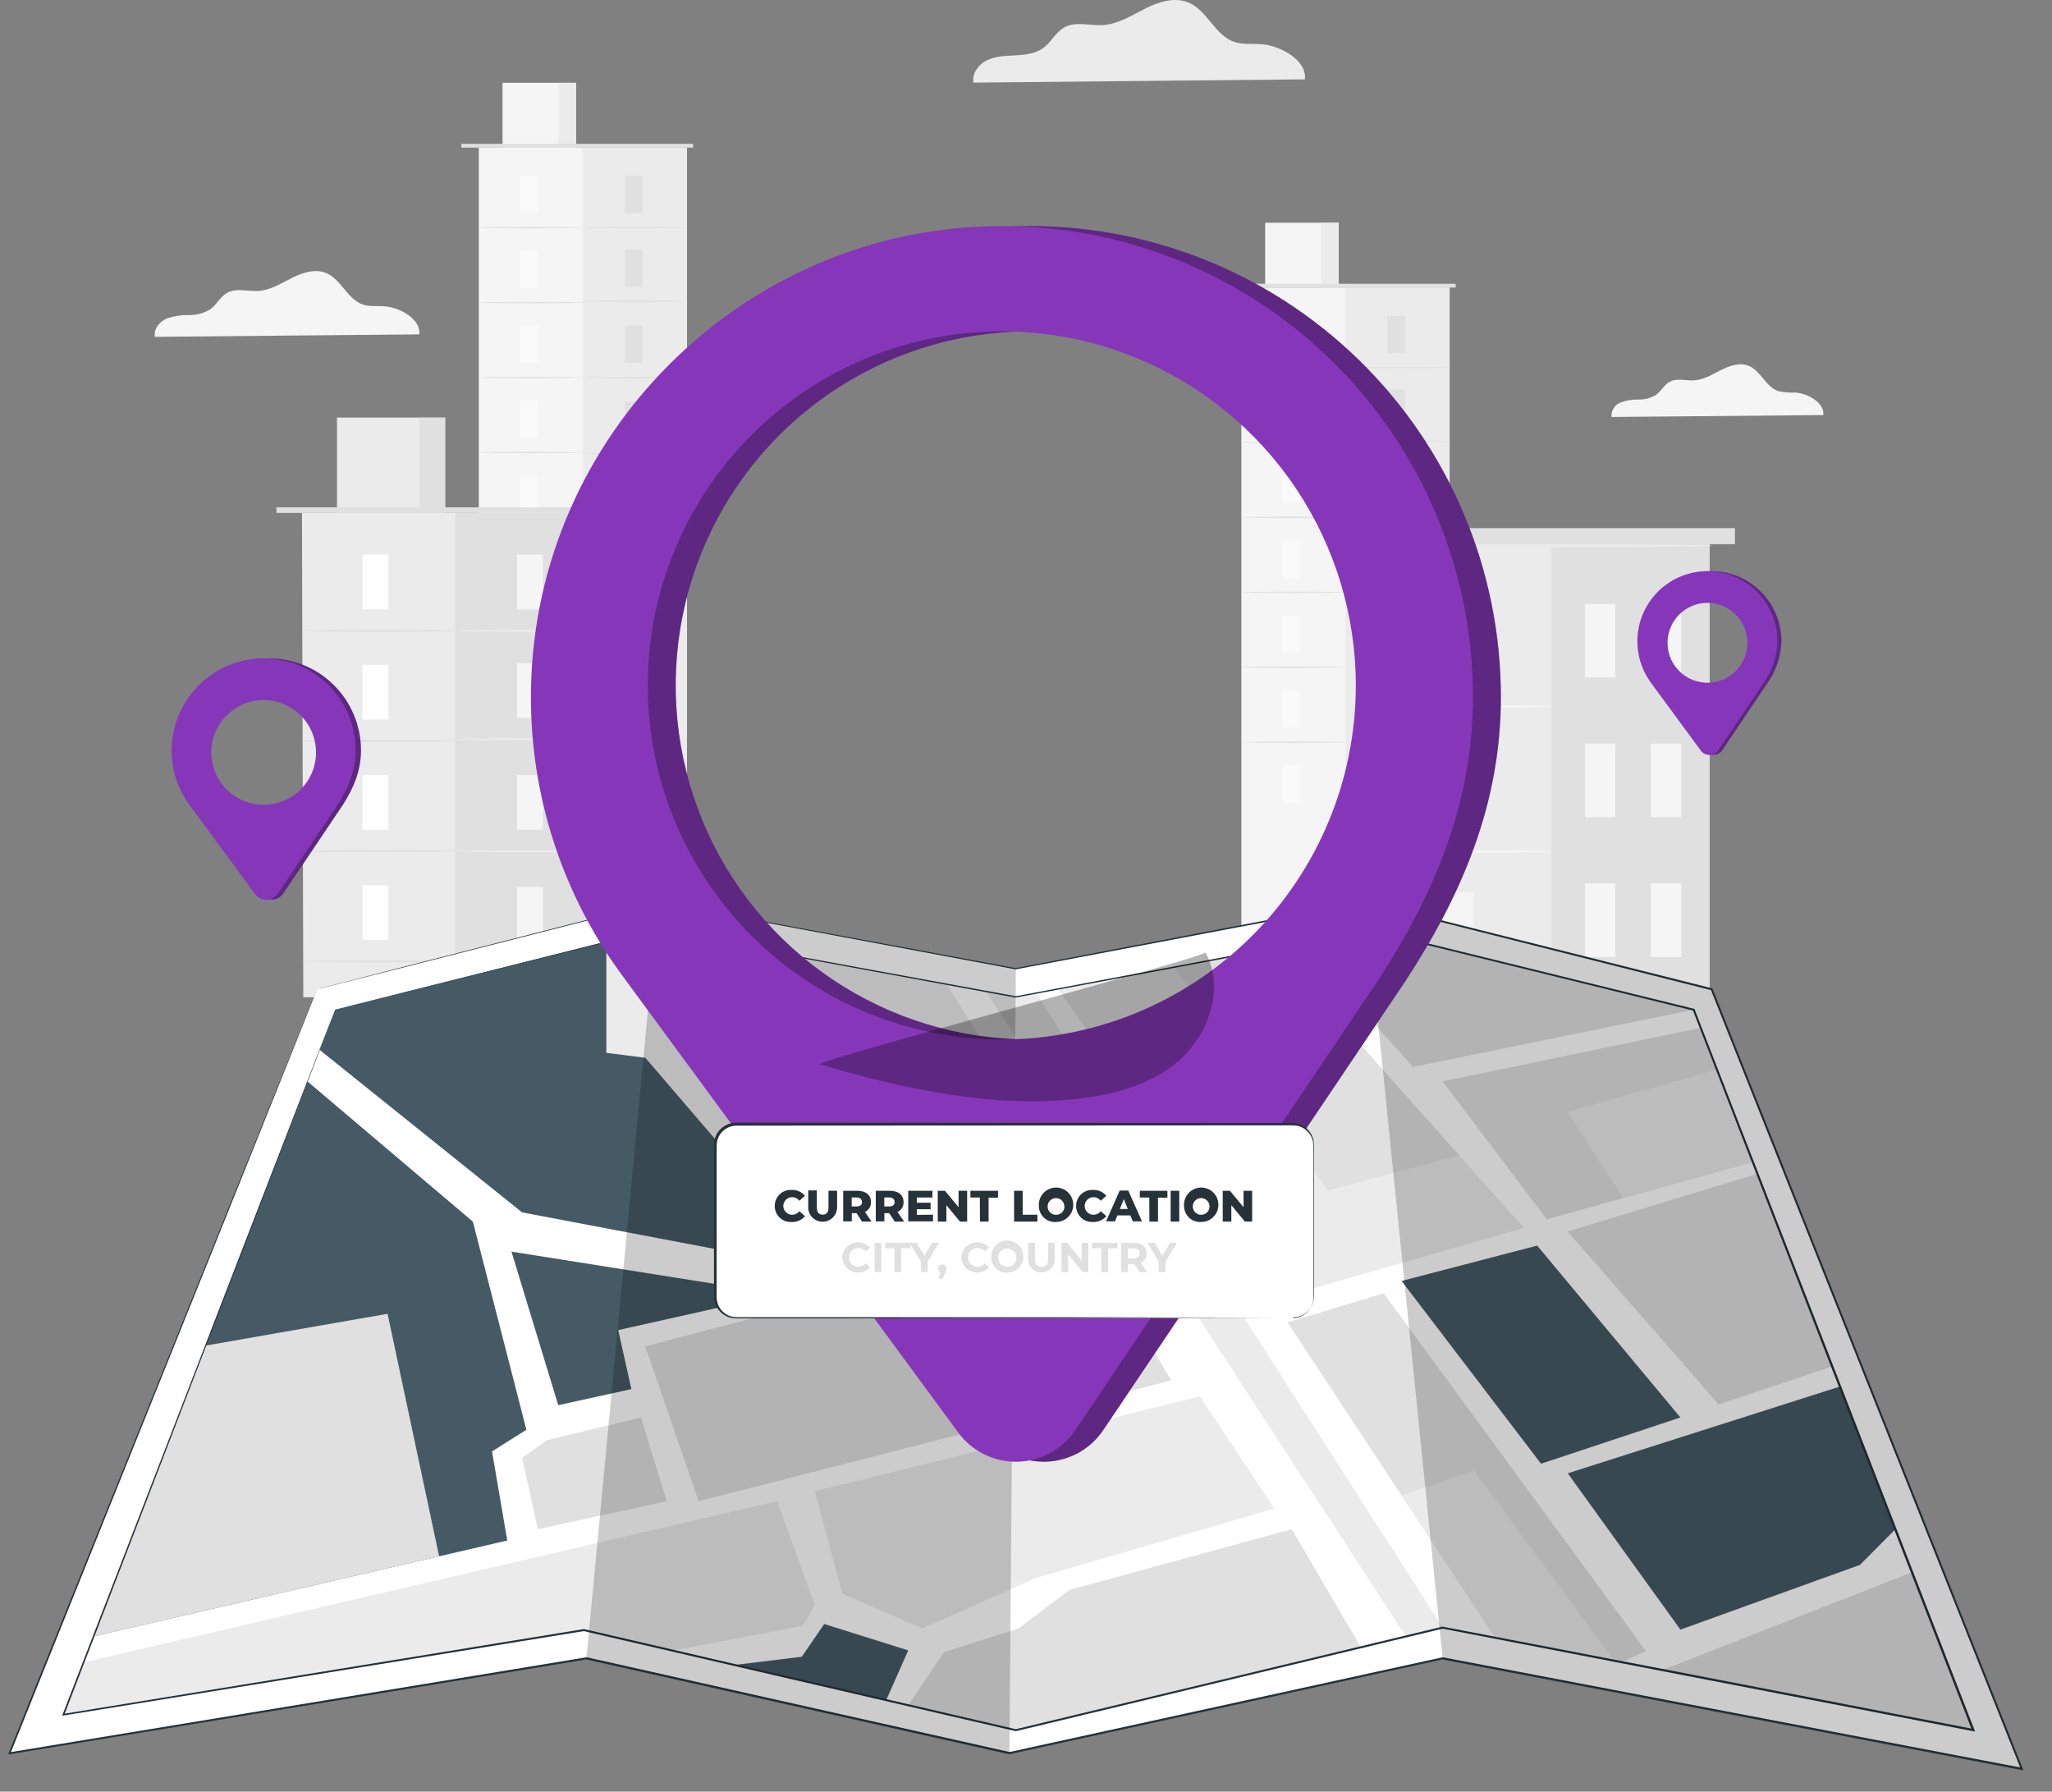 <svg width="63" height="55" viewBox="0 0 63 55" fill="none" xmlns="http://www.w3.org/2000/svg">
<rect x="0" y="0" width="63" height="55" fill="#808080" stroke="none"/>
<path d="M21.092 4.532H14.7V24.793H21.092V4.532Z" fill="#F5F5F5"/>
<path d="M21.09 4.532H17.894V24.737H21.09V4.532Z" fill="#EBEBEB"/>
<path d="M17.686 2.542H15.429V4.53H17.686V2.542Z" fill="#F5F5F5"/>
<path d="M17.686 2.542H17.148V4.53H17.686V2.542Z" fill="#EBEBEB"/>
<path d="M14.165 4.532V4.415H21.279V4.532" fill="#E0E0E0"/>
<path d="M16.502 5.399H15.961V6.541H16.502V5.399Z" fill="#FAFAFA"/>
<path d="M17.896 6.988C17.896 6.999 17.181 7.01 16.297 7.01C15.414 7.01 14.7 6.999 14.7 6.988C14.7 6.976 15.415 6.966 16.297 6.966C17.179 6.966 17.896 6.976 17.896 6.988Z" fill="#E0E0E0"/>
<path d="M19.726 5.399H19.185V6.541H19.726V5.399Z" fill="#E0E0E0"/>
<path d="M21.12 6.988C21.12 6.999 20.404 7.01 19.522 7.01C18.64 7.01 17.923 6.999 17.923 6.988C17.923 6.976 18.639 6.966 19.522 6.966C20.405 6.966 21.12 6.976 21.12 6.988Z" fill="#E0E0E0"/>
<path d="M19.726 7.665H19.185V8.806H19.726V7.665Z" fill="#E0E0E0"/>
<path d="M21.12 9.253C21.12 9.265 20.404 9.275 19.522 9.275C18.64 9.275 17.923 9.265 17.923 9.253C17.923 9.241 18.639 9.232 19.522 9.232C20.405 9.232 21.12 9.241 21.12 9.253Z" fill="#E0E0E0"/>
<path d="M19.726 9.997H19.185V11.139H19.726V9.997Z" fill="#E0E0E0"/>
<path d="M21.12 11.587C21.12 11.599 20.404 11.608 19.522 11.608C18.64 11.608 17.923 11.599 17.923 11.587C17.923 11.575 18.639 11.566 19.522 11.566C20.405 11.566 21.12 11.575 21.12 11.587Z" fill="#E0E0E0"/>
<path d="M19.726 12.332H19.185V13.473H19.726V12.332Z" fill="#E0E0E0"/>
<path d="M21.12 13.921C21.12 13.933 20.404 13.942 19.522 13.942C18.64 13.942 17.923 13.933 17.923 13.921C17.923 13.909 18.639 13.899 19.522 13.899C20.405 13.899 21.12 13.909 21.12 13.921Z" fill="#E0E0E0"/>
<path d="M19.726 14.599H19.185V15.741H19.726V14.599Z" fill="#E0E0E0"/>
<path d="M21.12 16.189C21.12 16.201 20.404 16.212 19.522 16.212C18.64 16.212 17.923 16.201 17.923 16.189C17.923 16.177 18.639 16.168 19.522 16.168C20.405 16.168 21.12 16.176 21.12 16.189Z" fill="#E0E0E0"/>
<path d="M19.726 16.875H19.185V18.017H19.726V16.875Z" fill="#E0E0E0"/>
<path d="M19.726 19.182H19.185V20.323H19.726V19.182Z" fill="#E0E0E0"/>
<path d="M21.12 18.463C21.12 18.475 20.404 18.486 19.522 18.486C18.64 18.486 17.923 18.475 17.923 18.463C17.923 18.452 18.639 18.442 19.522 18.442C20.405 18.442 21.12 18.452 21.12 18.463Z" fill="#E0E0E0"/>
<path d="M16.502 7.699H15.961V8.84H16.502V7.699Z" fill="#FAFAFA"/>
<path d="M17.895 9.288C17.895 9.299 17.18 9.31 16.296 9.31C15.413 9.31 14.696 9.299 14.696 9.288C14.696 9.276 15.412 9.266 16.294 9.266C17.176 9.266 17.895 9.276 17.895 9.288Z" fill="#E0E0E0"/>
<path d="M16.502 9.999H15.961V11.14H16.502V9.999Z" fill="#FAFAFA"/>
<path d="M17.895 11.588C17.895 11.6 17.18 11.609 16.296 11.609C15.413 11.609 14.696 11.6 14.696 11.588C14.696 11.576 15.412 11.566 16.294 11.566C17.176 11.566 17.895 11.576 17.895 11.588Z" fill="#E0E0E0"/>
<path d="M16.502 12.299H15.961V13.44H16.502V12.299Z" fill="#FAFAFA"/>
<path d="M17.895 13.888C17.895 13.9 17.18 13.909 16.296 13.909C15.413 13.909 14.696 13.9 14.696 13.888C14.696 13.876 15.412 13.866 16.294 13.866C17.176 13.866 17.895 13.876 17.895 13.888Z" fill="#E0E0E0"/>
<path d="M16.502 14.599H15.961V15.741H16.502V14.599Z" fill="#FAFAFA"/>
<path d="M17.895 16.189C17.895 16.201 17.18 16.212 16.296 16.212C15.413 16.212 14.696 16.2 14.696 16.189C14.696 16.178 15.412 16.168 16.294 16.168C17.176 16.168 17.895 16.176 17.895 16.189Z" fill="#E0E0E0"/>
<path d="M16.502 16.899H15.961V18.041H16.502V16.899Z" fill="#FAFAFA"/>
<path d="M17.896 18.488C17.896 18.499 17.181 18.51 16.297 18.51C15.414 18.51 14.7 18.499 14.7 18.488C14.7 18.476 15.415 18.466 16.297 18.466C17.179 18.466 17.896 18.476 17.896 18.488Z" fill="#E0E0E0"/>
<path d="M16.502 19.199H15.961V20.34H16.502V19.199Z" fill="#FAFAFA"/>
<path d="M44.504 8.827H38.112V29.088H44.504V8.827Z" fill="#F5F5F5"/>
<path d="M44.505 8.827H41.309V29.032H44.505V8.827Z" fill="#EBEBEB"/>
<path d="M41.101 6.838H38.843V8.827H41.101V6.838Z" fill="#F5F5F5"/>
<path d="M41.098 6.838H40.56V8.827H41.098V6.838Z" fill="#EBEBEB"/>
<path d="M37.58 8.827V8.711H44.692V8.827" fill="#E0E0E0"/>
<path d="M39.915 9.695H39.374V10.836H39.915V9.695Z" fill="#FAFAFA"/>
<path d="M41.309 11.284C41.309 11.296 40.594 11.305 39.711 11.305C38.827 11.305 38.112 11.296 38.112 11.284C38.112 11.272 38.829 11.262 39.711 11.262C40.593 11.262 41.309 11.272 41.309 11.284Z" fill="#E0E0E0"/>
<path d="M43.139 9.695H42.598V10.836H43.139V9.695Z" fill="#E0E0E0"/>
<path d="M44.532 11.284C44.532 11.296 43.817 11.305 42.933 11.305C42.05 11.305 41.336 11.296 41.336 11.284C41.336 11.272 42.051 11.262 42.933 11.262C43.816 11.262 44.532 11.272 44.532 11.284Z" fill="#E0E0E0"/>
<path d="M43.139 11.96H42.598V13.101H43.139V11.96Z" fill="#E0E0E0"/>
<path d="M44.532 13.544C44.532 13.556 43.817 13.565 42.933 13.565C42.05 13.565 41.336 13.556 41.336 13.544C41.336 13.532 42.051 13.522 42.933 13.522C43.816 13.522 44.532 13.544 44.532 13.544Z" fill="#E0E0E0"/>
<path d="M43.139 14.294H42.598V15.435H43.139V14.294Z" fill="#E0E0E0"/>
<path d="M44.532 15.884C44.532 15.896 43.817 15.905 42.933 15.905C42.05 15.905 41.336 15.896 41.336 15.884C41.336 15.872 42.051 15.861 42.933 15.861C43.816 15.861 44.532 15.872 44.532 15.884Z" fill="#E0E0E0"/>
<path d="M43.139 16.628H42.598V17.769H43.139V16.628Z" fill="#E0E0E0"/>
<path d="M44.532 18.216C44.532 18.23 43.817 18.239 42.933 18.239C42.05 18.239 41.336 18.23 41.336 18.216C41.336 18.203 42.051 18.195 42.933 18.195C43.816 18.195 44.532 18.204 44.532 18.216Z" fill="#E0E0E0"/>
<path d="M43.139 18.895H42.598V20.036H43.139V18.895Z" fill="#E0E0E0"/>
<path d="M44.532 20.484C44.532 20.496 43.817 20.506 42.933 20.506C42.05 20.506 41.336 20.496 41.336 20.484C41.336 20.473 42.051 20.462 42.933 20.462C43.816 20.462 44.532 20.473 44.532 20.484Z" fill="#E0E0E0"/>
<path d="M43.139 21.171H42.598V22.312H43.139V21.171Z" fill="#E0E0E0"/>
<path d="M43.139 23.477H42.598V24.618H43.139V23.477Z" fill="#E0E0E0"/>
<path d="M44.532 22.76C44.532 22.772 43.817 22.782 42.933 22.782C42.05 22.782 41.336 22.772 41.336 22.76C41.336 22.748 42.051 22.739 42.933 22.739C43.816 22.739 44.532 22.748 44.532 22.76Z" fill="#E0E0E0"/>
<path d="M39.915 11.994H39.374V13.136H39.915V11.994Z" fill="#FAFAFA"/>
<path d="M41.309 13.584C41.309 13.596 40.594 13.605 39.711 13.605C38.827 13.605 38.112 13.596 38.112 13.584C38.112 13.572 38.829 13.562 39.711 13.562C40.593 13.562 41.309 13.572 41.309 13.584Z" fill="#E0E0E0"/>
<path d="M39.915 14.295H39.374V15.437H39.915V14.295Z" fill="#FAFAFA"/>
<path d="M41.309 15.884C41.309 15.896 40.594 15.906 39.711 15.906C38.827 15.906 38.112 15.896 38.112 15.884C38.112 15.872 38.829 15.862 39.711 15.862C40.593 15.862 41.309 15.872 41.309 15.884Z" fill="#E0E0E0"/>
<path d="M39.915 16.595H39.374V17.736H39.915V16.595Z" fill="#FAFAFA"/>
<path d="M41.309 18.183C41.309 18.197 40.594 18.206 39.711 18.206C38.827 18.206 38.112 18.197 38.112 18.183C38.112 18.17 38.829 18.162 39.711 18.162C40.593 18.162 41.309 18.173 41.309 18.183Z" fill="#E0E0E0"/>
<path d="M39.915 18.895H39.374V20.036H39.915V18.895Z" fill="#FAFAFA"/>
<path d="M41.309 20.484C41.309 20.496 40.594 20.506 39.711 20.506C38.827 20.506 38.112 20.496 38.112 20.484C38.112 20.473 38.829 20.462 39.711 20.462C40.593 20.462 41.309 20.473 41.309 20.484Z" fill="#E0E0E0"/>
<path d="M39.915 21.196H39.374V22.337H39.915V21.196Z" fill="#FAFAFA"/>
<path d="M41.309 22.784C41.309 22.796 40.594 22.805 39.711 22.805C38.827 22.805 38.112 22.796 38.112 22.784C38.112 22.772 38.829 22.763 39.711 22.763C40.593 22.763 41.309 22.772 41.309 22.784Z" fill="#E0E0E0"/>
<path d="M39.915 23.495H39.374V24.637H39.915V23.495Z" fill="#FAFAFA"/>
<path d="M52.487 16.689H42.135V30.342H52.487V16.689Z" fill="#EBEBEB"/>
<path d="M52.486 16.689H47.633V30.342H52.486V16.689Z" fill="#E0E0E0"/>
<path d="M45.236 18.538H44.305V20.799H45.236V18.538Z" fill="#F5F5F5"/>
<path d="M45.236 27.387H44.305V29.649H45.236V27.387Z" fill="#F5F5F5"/>
<path d="M47.633 21.686C47.633 21.711 46.403 21.731 44.885 21.731C43.366 21.731 42.135 21.711 42.135 21.686C42.135 21.661 43.365 21.64 44.885 21.64C46.404 21.64 47.633 21.66 47.633 21.686Z" fill="#F5F5F5"/>
<path d="M45.236 22.996H44.305V25.257H45.236V22.996Z" fill="#F5F5F5"/>
<path d="M47.633 26.144C47.633 26.169 46.403 26.191 44.885 26.191C43.366 26.191 42.135 26.169 42.135 26.144C42.135 26.119 43.365 26.098 44.885 26.098C46.404 26.098 47.633 26.119 47.633 26.144Z" fill="#F5F5F5"/>
<path d="M49.595 18.538H48.664V20.799H49.595V18.538Z" fill="#F5F5F5"/>
<path d="M51.615 18.538H50.684V20.799H51.615V18.538Z" fill="#F5F5F5"/>
<path d="M49.595 22.828H48.664V25.089H49.595V22.828Z" fill="#F5F5F5"/>
<path d="M51.615 22.828H50.684V25.089H51.615V22.828Z" fill="#F5F5F5"/>
<path d="M49.595 27.119H48.664V29.38H49.595V27.119Z" fill="#F5F5F5"/>
<path d="M51.615 27.119H50.684V29.38H51.615V27.119Z" fill="#F5F5F5"/>
<path d="M53.265 16.213H41.356V16.705H53.265V16.213Z" fill="#E0E0E0"/>
<path d="M52.557 16.752C52.557 16.777 50.245 16.797 47.391 16.797C44.537 16.797 42.223 16.777 42.223 16.752C42.223 16.727 44.537 16.706 47.391 16.706C50.245 16.706 52.557 16.726 52.557 16.752Z" fill="#EBEBEB"/>
<path d="M18.719 30.614H9.312L9.271 15.746H18.678L18.719 30.614Z" fill="#EBEBEB"/>
<path d="M18.68 15.746H13.976V30.614H18.68V15.746Z" fill="#E0E0E0"/>
<path d="M13.668 12.819H10.346V15.746H13.668V12.819Z" fill="#EBEBEB"/>
<path d="M13.668 12.819H12.876V15.746H13.668V12.819Z" fill="#E0E0E0"/>
<path d="M18.955 15.575H8.488V15.746H18.955V15.575Z" fill="#E0E0E0"/>
<path d="M11.925 17.023H11.128V18.703H11.925V17.023Z" fill="white"/>
<path d="M13.975 19.363C13.975 19.38 12.917 19.395 11.623 19.395C10.328 19.395 9.274 19.379 9.274 19.363C9.274 19.347 10.332 19.331 11.625 19.331C12.918 19.331 13.975 19.343 13.975 19.363Z" fill="#E0E0E0"/>
<path d="M16.669 17.023H15.873V18.703H16.669V17.023Z" fill="#F5F5F5"/>
<path d="M18.721 19.363C18.721 19.38 17.663 19.395 16.368 19.395C15.073 19.395 14.017 19.38 14.017 19.363C14.017 19.346 15.075 19.331 16.368 19.331C17.661 19.331 18.721 19.343 18.721 19.363Z" fill="#EBEBEB"/>
<path d="M16.669 20.358H15.873V22.037H16.669V20.358Z" fill="#F5F5F5"/>
<path d="M18.721 22.695C18.721 22.713 17.663 22.727 16.368 22.727C15.073 22.727 14.017 22.713 14.017 22.695C14.017 22.678 15.075 22.662 16.368 22.662C17.661 22.662 18.721 22.677 18.721 22.695Z" fill="#EBEBEB"/>
<path d="M16.669 23.792H15.873V25.471H16.669V23.792Z" fill="#F5F5F5"/>
<path d="M18.721 26.13C18.721 26.147 17.663 26.162 16.368 26.162C15.073 26.162 14.017 26.147 14.017 26.13C14.017 26.113 15.075 26.097 16.368 26.097C17.661 26.097 18.721 26.107 18.721 26.13Z" fill="#EBEBEB"/>
<path d="M16.669 27.225H15.873V28.904H16.669V27.225Z" fill="#F5F5F5"/>
<path d="M18.721 29.564C18.721 29.581 17.663 29.596 16.368 29.596C15.073 29.596 14.017 29.581 14.017 29.564C14.017 29.547 15.075 29.531 16.368 29.531C17.661 29.531 18.721 29.546 18.721 29.564Z" fill="#EBEBEB"/>
<path d="M11.925 20.408H11.128V22.087H11.925V20.408Z" fill="white"/>
<path d="M13.975 22.746C13.975 22.764 12.917 22.777 11.623 22.777C10.328 22.777 9.274 22.764 9.274 22.746C9.274 22.727 10.332 22.714 11.625 22.714C12.918 22.714 13.975 22.728 13.975 22.746Z" fill="#E0E0E0"/>
<path d="M11.925 23.792H11.128V25.471H11.925V23.792Z" fill="white"/>
<path d="M13.975 26.13C13.975 26.148 12.917 26.163 11.623 26.163C10.328 26.163 9.274 26.148 9.274 26.13C9.274 26.111 10.332 26.098 11.625 26.098C12.918 26.098 13.975 26.107 13.975 26.13Z" fill="#E0E0E0"/>
<path d="M11.925 27.177H11.128V28.857H11.925V27.177Z" fill="white"/>
<path d="M13.975 29.515C13.975 29.532 12.917 29.547 11.623 29.547C10.328 29.547 9.274 29.532 9.274 29.515C9.274 29.498 10.332 29.483 11.625 29.483C12.918 29.483 13.975 29.497 13.975 29.515Z" fill="#E0E0E0"/>
<path d="M55.978 12.742C56.028 12.379 55.517 12.08 55.134 12.051C54.951 12.059 54.767 12.043 54.588 12.005C54.214 11.873 54.059 11.389 53.698 11.235C53.424 11.119 53.109 11.222 52.844 11.356C52.578 11.489 52.315 11.657 52.02 11.676C51.755 11.693 51.481 11.596 51.257 11.723C51.089 11.817 51 12.01 50.845 12.12C50.684 12.219 50.498 12.269 50.309 12.265C50.12 12.26 49.932 12.291 49.754 12.355C49.666 12.389 49.592 12.451 49.541 12.531C49.491 12.611 49.469 12.706 49.477 12.8L55.978 12.742Z" fill="#F5F5F5"/>
<path d="M40.061 2.436C40.139 1.871 39.34 1.406 38.739 1.357C38.453 1.334 38.156 1.378 37.886 1.284C37.298 1.079 37.063 0.32 36.49 0.078C36.062 -0.102 35.565 0.058 35.154 0.267C34.742 0.476 34.328 0.739 33.864 0.77C33.468 0.795 33.022 0.645 32.674 0.842C32.41 0.989 32.277 1.293 32.031 1.472C31.785 1.65 31.484 1.683 31.19 1.699C30.897 1.715 30.591 1.719 30.323 1.841C30.054 1.962 29.833 2.248 29.889 2.536L40.061 2.436Z" fill="#EBEBEB"/>
<path d="M12.872 10.265C12.934 9.814 12.298 9.442 11.814 9.404C11.586 9.385 11.35 9.421 11.133 9.346C10.665 9.182 10.471 8.577 10.022 8.384C9.679 8.24 9.287 8.368 8.956 8.535C8.625 8.702 8.295 8.912 7.927 8.932C7.606 8.951 7.257 8.832 6.975 8.99C6.765 9.106 6.655 9.348 6.462 9.491C6.261 9.616 6.028 9.679 5.791 9.672C5.556 9.667 5.321 9.706 5.1 9.786C4.887 9.884 4.71 10.11 4.755 10.34L12.872 10.265Z" fill="#F5F5F5"/>
<path d="M8.195 20.21C7.681 20.223 7.18 20.375 6.747 20.651C6.313 20.927 5.963 21.316 5.734 21.776C5.505 22.236 5.406 22.75 5.447 23.262C5.489 23.774 5.669 24.266 5.969 24.683L5.995 24.721L7.996 27.442C8.037 27.497 8.091 27.542 8.152 27.572C8.214 27.602 8.282 27.618 8.351 27.616C8.42 27.615 8.487 27.597 8.548 27.564C8.608 27.531 8.66 27.484 8.698 27.427L10.506 24.738C10.847 24.217 11.083 23.671 11.083 23.029C11.082 22.653 11.006 22.281 10.86 21.935C10.714 21.589 10.5 21.275 10.231 21.013C9.962 20.75 9.643 20.544 9.294 20.406C8.944 20.269 8.57 20.202 8.195 20.21ZM8.262 25.089C7.842 25.089 7.431 24.964 7.082 24.731C6.733 24.498 6.461 24.166 6.3 23.778C6.139 23.39 6.097 22.963 6.179 22.551C6.261 22.139 6.463 21.76 6.76 21.463C7.057 21.166 7.436 20.964 7.848 20.882C8.26 20.8 8.687 20.842 9.075 21.003C9.463 21.164 9.795 21.436 10.028 21.785C10.261 22.134 10.386 22.545 10.386 22.965C10.386 23.528 10.162 24.069 9.764 24.467C9.366 24.865 8.825 25.089 8.262 25.089Z" fill="#8637B9"/>
<g opacity="0.3">
<path d="M8.193 20.211C7.679 20.223 7.179 20.375 6.745 20.651C6.311 20.927 5.961 21.316 5.732 21.776C5.503 22.236 5.404 22.75 5.446 23.262C5.487 23.775 5.668 24.266 5.968 24.683L5.994 24.721L7.995 27.442C8.036 27.497 8.089 27.542 8.151 27.572C8.213 27.603 8.281 27.618 8.35 27.616C8.418 27.615 8.486 27.597 8.546 27.564C8.607 27.531 8.658 27.484 8.697 27.427L10.505 24.739C10.846 24.218 11.081 23.672 11.081 23.029C11.081 22.653 11.005 22.281 10.858 21.935C10.712 21.589 10.498 21.275 10.229 21.013C9.96 20.75 9.642 20.544 9.292 20.407C8.942 20.269 8.569 20.202 8.193 20.211ZM8.261 25.089C7.841 25.089 7.43 24.965 7.081 24.731C6.731 24.498 6.459 24.166 6.298 23.778C6.138 23.39 6.096 22.963 6.178 22.551C6.26 22.139 6.462 21.761 6.759 21.463C7.056 21.166 7.434 20.964 7.846 20.882C8.258 20.8 8.685 20.842 9.073 21.003C9.461 21.164 9.793 21.436 10.027 21.785C10.26 22.135 10.384 22.545 10.384 22.965C10.384 23.529 10.161 24.069 9.762 24.467C9.364 24.865 8.824 25.089 8.261 25.089Z" fill="black"/>
</g>
<path d="M8.027 20.21C7.302 20.23 6.612 20.526 6.1 21.039C5.587 21.551 5.29 22.24 5.27 22.965C5.252 23.581 5.438 24.185 5.799 24.684L5.826 24.723L7.826 27.443C7.867 27.499 7.92 27.545 7.982 27.576C8.045 27.608 8.114 27.623 8.183 27.622C8.253 27.621 8.321 27.602 8.382 27.569C8.443 27.535 8.495 27.488 8.533 27.43L10.341 24.741C10.684 24.22 10.918 23.674 10.918 23.031C10.917 22.655 10.842 22.283 10.695 21.936C10.549 21.589 10.335 21.276 10.066 21.013C9.796 20.75 9.477 20.544 9.127 20.406C8.777 20.268 8.403 20.202 8.027 20.21ZM8.093 24.707C7.775 24.706 7.464 24.612 7.2 24.435C6.936 24.258 6.73 24.007 6.608 23.713C6.487 23.419 6.455 23.096 6.517 22.784C6.58 22.472 6.733 22.186 6.958 21.961C7.183 21.736 7.469 21.583 7.781 21.521C8.093 21.459 8.416 21.491 8.71 21.613C9.004 21.735 9.255 21.941 9.432 22.205C9.608 22.47 9.702 22.781 9.702 23.099C9.702 23.31 9.661 23.519 9.58 23.714C9.499 23.909 9.38 24.086 9.231 24.235C9.081 24.385 8.904 24.503 8.709 24.584C8.513 24.664 8.304 24.706 8.093 24.705V24.707Z" fill="#8637B9"/>
<path d="M52.499 17.533C52.107 17.541 51.725 17.657 51.394 17.867C51.062 18.077 50.795 18.373 50.62 18.724C50.445 19.075 50.369 19.467 50.401 19.858C50.432 20.249 50.57 20.623 50.798 20.942L50.82 20.971L52.344 23.043C52.376 23.084 52.416 23.118 52.462 23.14C52.509 23.163 52.56 23.174 52.612 23.173C52.663 23.172 52.714 23.159 52.759 23.134C52.805 23.11 52.844 23.075 52.873 23.033L54.251 20.984C54.526 20.604 54.679 20.15 54.692 19.682C54.691 19.396 54.634 19.113 54.523 18.85C54.412 18.587 54.249 18.348 54.045 18.148C53.841 17.948 53.599 17.791 53.334 17.685C53.069 17.579 52.785 17.528 52.499 17.533ZM52.551 21.251C52.231 21.251 51.918 21.157 51.652 20.979C51.386 20.801 51.178 20.549 51.056 20.253C50.933 19.958 50.901 19.633 50.963 19.319C51.025 19.005 51.178 18.717 51.404 18.49C51.63 18.263 51.918 18.109 52.232 18.046C52.545 17.983 52.871 18.014 53.166 18.136C53.462 18.258 53.715 18.464 53.894 18.73C54.072 18.995 54.168 19.308 54.169 19.627C54.17 19.84 54.129 20.052 54.048 20.248C53.967 20.445 53.847 20.625 53.697 20.775C53.547 20.926 53.368 21.046 53.171 21.128C52.975 21.209 52.764 21.251 52.551 21.251Z" fill="#8637B9"/>
<g opacity="0.3">
<path d="M52.5 17.533C52.108 17.542 51.725 17.657 51.394 17.867C51.063 18.077 50.795 18.373 50.62 18.724C50.445 19.075 50.37 19.467 50.401 19.858C50.432 20.249 50.57 20.624 50.799 20.942L50.82 20.971L52.345 23.044C52.376 23.085 52.416 23.118 52.463 23.14C52.509 23.163 52.56 23.174 52.612 23.173C52.664 23.172 52.714 23.159 52.76 23.134C52.805 23.11 52.844 23.075 52.874 23.033L54.252 20.985C54.526 20.604 54.679 20.15 54.692 19.682C54.691 19.396 54.634 19.113 54.523 18.85C54.412 18.587 54.25 18.348 54.046 18.148C53.842 17.948 53.6 17.791 53.335 17.685C53.069 17.58 52.785 17.528 52.5 17.533ZM52.551 21.252C52.231 21.252 51.919 21.157 51.653 20.979C51.386 20.802 51.179 20.549 51.056 20.254C50.934 19.958 50.901 19.633 50.963 19.319C51.025 19.005 51.179 18.717 51.405 18.49C51.631 18.264 51.919 18.109 52.232 18.046C52.546 17.983 52.871 18.014 53.167 18.136C53.463 18.258 53.716 18.464 53.895 18.73C54.073 18.995 54.169 19.308 54.17 19.628C54.17 19.841 54.129 20.052 54.048 20.249C53.967 20.446 53.848 20.625 53.698 20.776C53.547 20.927 53.369 21.046 53.172 21.128C52.975 21.21 52.764 21.252 52.551 21.252Z" fill="black"/>
</g>
<path d="M52.372 17.533C51.98 17.542 51.598 17.658 51.268 17.868C50.937 18.078 50.67 18.375 50.495 18.726C50.321 19.076 50.245 19.468 50.277 19.859C50.309 20.249 50.446 20.624 50.675 20.942L50.695 20.971L52.218 23.043C52.249 23.085 52.29 23.12 52.337 23.143C52.384 23.166 52.436 23.178 52.489 23.177C52.541 23.175 52.593 23.162 52.639 23.137C52.685 23.112 52.724 23.076 52.754 23.033L54.132 20.984C54.406 20.604 54.559 20.15 54.571 19.681C54.57 19.395 54.513 19.112 54.401 18.848C54.29 18.584 54.127 18.345 53.923 18.145C53.718 17.945 53.475 17.788 53.209 17.683C52.943 17.578 52.658 17.526 52.372 17.533ZM52.422 20.959C52.179 20.959 51.943 20.887 51.741 20.752C51.539 20.618 51.382 20.426 51.289 20.202C51.197 19.978 51.172 19.732 51.22 19.494C51.267 19.256 51.384 19.038 51.555 18.866C51.727 18.695 51.945 18.578 52.183 18.531C52.421 18.483 52.667 18.508 52.891 18.601C53.115 18.693 53.306 18.851 53.441 19.052C53.576 19.254 53.648 19.491 53.648 19.733C53.648 19.894 53.616 20.054 53.555 20.203C53.493 20.351 53.403 20.486 53.289 20.6C53.175 20.714 53.04 20.805 52.891 20.866C52.742 20.928 52.583 20.959 52.422 20.959Z" fill="#8637B9"/>
<path d="M9.739 30.364L0.294 53.818L18.003 50.906L30.991 53.818L44.292 50.906L62.08 54.3L52.557 30.364L41.931 27.687L31.188 29.734L20.207 27.687L9.739 30.364Z" fill="white"/>
<path d="M9.74 30.364L9.913 30.318L10.43 30.186L12.456 29.663L20.204 27.68H20.211L31.187 29.72H31.178L41.921 27.67H41.94L52.564 30.339H52.58V30.354L62.101 54.289L62.125 54.348L62.063 54.336L52.913 52.59L44.275 50.942H44.289L30.987 53.852H30.979L17.993 50.942H18.004L0.294 53.852L0.25 53.858L0.267 53.817C3.188 46.576 5.557 40.712 7.189 36.659L9.075 31.995L9.565 30.783C9.676 30.511 9.734 30.372 9.734 30.372C9.734 30.372 9.68 30.514 9.57 30.789L9.084 32.005L7.215 36.669L0.319 53.828L0.291 53.794L18.004 50.876H18.015L31.002 53.786H30.988L44.289 50.876H44.296L52.934 52.524L62.084 54.27L62.046 54.316L52.524 30.38L52.545 30.398L41.921 27.719H41.94L31.192 29.757H31.183L20.207 27.705L12.467 29.678L10.437 30.192L9.917 30.324L9.74 30.364Z" fill="#263238"/>
<path d="M10.29 30.994L1.947 52.638L17.924 50.04L31.187 53.11L44.291 49.962L60.583 53.11L52.005 30.994L42.088 28.554L31.187 30.601L20.049 28.554L10.29 30.994Z" fill="white"/>
<path d="M2.875 50.233L15.574 47.291L15.106 44.556L16.161 43.891L14.518 37.502L9.44 33.198L2.875 50.233Z" fill="#455A64"/>
<path d="M1.947 52.638L2.566 51.032L23.859 46.085L25.015 49.268L24.641 49.911L20.642 50.67L17.924 50.041L1.947 52.638Z" fill="#EBEBEB"/>
<path d="M25.017 45.777L25.862 48.925L28.315 49.991L31.803 48.441L39.123 46.31L36.839 42.869L25.017 45.777Z" fill="#EBEBEB"/>
<path d="M16.513 46.943L20.47 46.085L19.68 43.514L16.797 44.21L16.03 44.752L16.513 46.943Z" fill="#E0E0E0"/>
<path d="M15.703 38.423L17.139 43.137L19.385 42.643L18.98 40.832L23.919 39.726L15.703 38.423Z" fill="#455A64"/>
<path d="M9.815 32.23L16.029 37.218L24.279 38.783L33.078 36.595L29.062 30.209L20.051 28.554L10.291 30.994L9.815 32.23Z" fill="#EBEBEB"/>
<path d="M30.264 30.43L43.164 50.233L44.292 49.962L31.806 30.484L31.189 30.601L30.264 30.43Z" fill="#EBEBEB"/>
<path d="M19.812 41.331L21.447 46.085L35.959 42.377L33.273 37.805L19.812 41.331Z" fill="#E0E0E0"/>
<path d="M27.884 52.346L28.026 52.135L28.979 50.719L31.266 49.992L32.839 48.807L39.659 46.943L41.778 50.566L31.188 53.11" fill="#E0E0E0"/>
<path d="M39.966 28.952L43.383 32.754L52.006 30.994L42.089 28.554L39.966 28.952Z" fill="#E0E0E0"/>
<path d="M53.819 35.671L47.487 37.431L44.291 33.198L52.22 31.551L53.819 35.671Z" fill="#E0E0E0"/>
<path d="M32.483 30.356L39.123 39.893L46.785 37.694L39.123 29.11L32.483 30.356Z" fill="#EBEBEB"/>
<path d="M51.044 51.266L58.704 48.266L60.583 53.11L51.044 51.266Z" fill="#E0E0E0"/>
<path d="M43.031 39.323L47.194 38.238L51.591 43.514L47.312 44.934L43.031 39.323Z" fill="#455A64"/>
<path d="M48.133 37.805L52.765 43.116L56.254 41.944L53.959 36.031L48.133 37.805Z" fill="#E0E0E0"/>
<path d="M51.592 50.027L48.133 45.228L56.495 42.563L58.193 46.943L57.103 48.04L51.592 50.027Z" fill="#455A64"/>
<path d="M39.528 40.594L45.884 50.233L49.798 51.026L50.536 50.688L42.483 39.704L39.528 40.594Z" fill="#E0E0E0"/>
<path d="M13.482 47.776L11.899 40.331L6.315 41.307L2.875 50.233L13.482 47.776Z" fill="#E0E0E0"/>
<path d="M18.616 28.912V32.321L19.812 32.472L23.149 36.36L26.019 36.031L27.385 38.01L24.279 38.782L16.029 37.218L9.815 32.23L10.291 30.993L18.616 28.912Z" fill="#455A64"/>
<path d="M36.068 29.713L40.756 36.554L44.795 35.463L39.124 29.11L36.068 29.713Z" fill="#E0E0E0"/>
<path d="M49.83 36.78L48.133 34.129L52.719 32.833L53.821 35.671L49.83 36.78Z" fill="#EBEBEB"/>
<path d="M43.031 45.908L45.252 45.139L49.557 50.977L45.884 50.233L43.031 45.908Z" fill="#EBEBEB"/>
<path d="M22.553 51.111L24.617 50.86L25.305 49.854L27.884 50.664L27.209 52.189L22.553 51.111Z" fill="#455A64"/>
<path d="M10.291 31L10.933 30.835L12.822 30.359L20.046 28.543H20.053L31.192 30.584H31.182L42.083 28.532H42.095L52.013 30.97H52.028V30.986C54.661 37.745 57.561 45.224 60.616 53.098L60.638 53.156L60.577 53.144L52.403 51.565L44.285 49.995H44.3L31.196 53.143H31.18L17.919 50.071H17.93L1.952 52.663L1.909 52.669L1.924 52.628C4.506 45.944 6.597 40.532 8.041 36.792C8.765 34.925 9.325 33.474 9.706 32.49L10.141 31.373C10.239 31.12 10.291 30.994 10.291 30.994C10.291 30.994 10.242 31.126 10.145 31.378L9.717 32.5L8.062 36.811L1.971 52.647L1.944 52.614L17.92 50.011H17.932L31.194 53.085H31.18L44.284 49.936H44.292L52.417 51.498L60.585 53.077L60.547 53.123C57.493 45.248 54.596 37.774 51.971 31.005L51.992 31.024L42.074 28.581H42.086L31.184 30.623H31.174L20.04 28.571L12.832 30.367L10.94 30.836L10.291 31Z" fill="#263238"/>
<g opacity="0.2">
<path d="M30.991 53.819L31.189 29.735L20.208 27.688L18.004 50.907L30.991 53.819Z" fill="black"/>
</g>
<g opacity="0.2">
<path d="M41.932 27.688L44.292 50.907L62.08 54.3L52.557 30.364L41.932 27.688Z" fill="black"/>
</g>
<path d="M31.272 6.944C23.602 7.123 17.345 13.375 17.163 21.045C17.082 24.194 18.037 27.282 19.881 29.835L20.022 30.027L20.042 30.055L30.277 43.977C30.486 44.261 30.76 44.491 31.076 44.647C31.393 44.802 31.742 44.88 32.094 44.873C32.447 44.865 32.792 44.773 33.102 44.604C33.411 44.435 33.675 44.194 33.872 43.902L43.129 30.149C44.88 27.477 46.08 24.687 46.08 21.397C46.081 19.469 45.695 17.56 44.946 15.783C44.197 14.006 43.101 12.397 41.721 11.05C40.341 9.704 38.706 8.647 36.911 7.941C35.117 7.236 33.2 6.897 31.272 6.944ZM31.616 31.91C29.466 31.91 27.364 31.273 25.577 30.079C23.789 28.885 22.396 27.187 21.573 25.201C20.75 23.215 20.535 21.03 20.954 18.921C21.373 16.813 22.408 14.876 23.928 13.356C25.448 11.836 27.385 10.8 29.494 10.381C31.602 9.961 33.787 10.177 35.773 10.999C37.76 11.822 39.457 13.215 40.652 15.002C41.846 16.79 42.483 18.891 42.483 21.041C42.483 23.924 41.339 26.688 39.3 28.726C37.262 30.764 34.498 31.91 31.616 31.91Z" fill="#8637B9"/>
<g opacity="0.3">
<path d="M31.271 6.944C23.601 7.123 17.345 13.375 17.162 21.045C17.081 24.194 18.036 27.282 19.88 29.835L20.021 30.027L20.041 30.055L30.276 43.977C30.485 44.261 30.759 44.491 31.076 44.647C31.392 44.803 31.741 44.88 32.093 44.873C32.446 44.865 32.791 44.773 33.1 44.604C33.41 44.435 33.674 44.194 33.871 43.902L43.128 30.149C44.879 27.477 46.08 24.687 46.08 21.397C46.08 19.469 45.694 17.56 44.945 15.783C44.197 14.006 43.1 12.397 41.72 11.051C40.34 9.704 38.705 8.647 36.91 7.942C35.116 7.236 33.199 6.897 31.271 6.944ZM31.615 31.91C29.465 31.91 27.363 31.273 25.576 30.079C23.788 28.885 22.395 27.188 21.572 25.201C20.749 23.215 20.534 21.03 20.953 18.922C21.372 16.813 22.407 14.876 23.927 13.356C25.447 11.836 27.384 10.801 29.492 10.381C31.601 9.962 33.786 10.177 35.773 10.999C37.759 11.822 39.456 13.215 40.651 15.002C41.845 16.79 42.483 18.891 42.483 21.041C42.483 23.924 41.337 26.688 39.3 28.726C37.261 30.765 34.497 31.91 31.615 31.91Z" fill="black"/>
</g>
<path d="M30.414 6.944C22.744 7.123 16.488 13.375 16.305 21.045C16.224 24.194 17.179 27.282 19.023 29.835L19.164 30.027L19.184 30.055L29.419 43.977C29.628 44.261 29.902 44.491 30.219 44.647C30.535 44.802 30.884 44.88 31.236 44.873C31.589 44.865 31.934 44.773 32.244 44.604C32.553 44.435 32.817 44.194 33.014 43.902L42.271 30.149C44.022 27.477 45.222 24.687 45.222 21.397C45.223 19.469 44.837 17.56 44.088 15.783C43.34 14.006 42.243 12.397 40.863 11.05C39.483 9.704 37.848 8.647 36.053 7.941C34.259 7.236 32.342 6.897 30.414 6.944ZM30.758 31.91C28.608 31.91 26.506 31.273 24.719 30.079C22.931 28.885 21.538 27.187 20.715 25.201C19.892 23.215 19.677 21.03 20.096 18.921C20.515 16.813 21.55 14.876 23.07 13.356C24.59 11.836 26.527 10.8 28.636 10.381C30.744 9.961 32.929 10.177 34.916 10.999C36.902 11.822 38.599 13.215 39.794 15.002C40.988 16.79 41.626 18.891 41.626 21.041C41.626 23.924 40.481 26.688 38.443 28.726C36.404 30.764 33.64 31.91 30.758 31.91Z" fill="#8637B9"/>
<g opacity="0.3">
<path d="M37.011 29.239C36.836 29.436 25.343 32.471 25.17 32.668C27.373 33.34 30.063 33.924 32.367 33.791C33.664 33.717 35.011 33.485 36.043 32.687C37.074 31.888 37.635 30.379 37.011 29.239Z" fill="black"/>
</g>
<path d="M39.683 34.522H22.596C22.241 34.522 21.954 34.81 21.954 35.164V39.824C21.954 40.178 22.241 40.466 22.596 40.466H39.683C40.038 40.466 40.326 40.178 40.326 39.824V35.164C40.326 34.81 40.038 34.522 39.683 34.522Z" fill="white"/>
<path d="M39.69 40.467C39.69 40.467 39.732 40.467 39.812 40.452C39.929 40.427 40.037 40.371 40.124 40.288C40.194 40.22 40.249 40.138 40.283 40.046C40.318 39.954 40.331 39.856 40.322 39.759C40.322 39.526 40.322 39.259 40.322 38.965C40.322 38.364 40.322 37.628 40.322 36.774C40.322 36.346 40.322 35.891 40.322 35.407C40.327 35.285 40.323 35.164 40.31 35.043C40.285 34.923 40.226 34.813 40.139 34.727C40.05 34.638 39.936 34.578 39.812 34.556C39.68 34.545 39.547 34.542 39.415 34.547L22.612 34.556C22.465 34.556 22.324 34.609 22.213 34.705C22.102 34.801 22.03 34.933 22.009 35.079C21.997 35.172 22.009 35.278 22.002 35.379V39.523C22.002 39.618 22.002 39.715 22.002 39.81C22.001 39.901 22.019 39.992 22.057 40.075C22.094 40.157 22.148 40.23 22.217 40.288C22.285 40.347 22.366 40.39 22.453 40.413C22.54 40.433 22.629 40.441 22.718 40.436H25.17H32.723L37.816 40.448H39.2L37.816 40.454L32.723 40.465L25.17 40.473H22.706C22.609 40.478 22.512 40.469 22.418 40.448C22.273 40.408 22.146 40.322 22.056 40.202C21.966 40.082 21.918 39.936 21.92 39.786V38.922C21.92 38.148 21.92 37.361 21.92 36.561V35.355C21.918 35.252 21.921 35.148 21.928 35.045C21.943 34.939 21.983 34.837 22.046 34.749C22.109 34.661 22.192 34.59 22.288 34.54C22.384 34.49 22.491 34.464 22.599 34.464L39.401 34.474C39.534 34.47 39.666 34.474 39.798 34.486C39.929 34.511 40.05 34.574 40.145 34.669C40.239 34.763 40.303 34.884 40.327 35.015C40.341 35.138 40.345 35.263 40.339 35.387C40.339 35.871 40.339 36.327 40.339 36.754C40.339 37.608 40.339 38.341 40.339 38.945C40.339 39.245 40.339 39.51 40.339 39.739C40.345 39.847 40.326 39.955 40.285 40.055C40.248 40.137 40.195 40.211 40.129 40.272C40.04 40.355 39.929 40.41 39.809 40.432C39.779 40.437 39.748 40.44 39.718 40.441L39.69 40.467Z" fill="#263238"/>
<path d="M23.786 37.021C23.785 36.954 23.799 36.887 23.825 36.825C23.851 36.764 23.89 36.708 23.939 36.662C23.988 36.616 24.046 36.58 24.109 36.557C24.172 36.534 24.24 36.525 24.307 36.529C24.384 36.526 24.461 36.54 24.531 36.571C24.602 36.602 24.664 36.649 24.714 36.708L24.543 36.862C24.517 36.828 24.484 36.8 24.445 36.78C24.406 36.761 24.363 36.751 24.32 36.751C24.248 36.751 24.179 36.78 24.129 36.831C24.078 36.881 24.049 36.95 24.049 37.022C24.049 37.094 24.078 37.162 24.129 37.213C24.179 37.264 24.248 37.292 24.32 37.292C24.363 37.292 24.406 37.282 24.445 37.263C24.483 37.244 24.517 37.216 24.543 37.181L24.714 37.335C24.664 37.394 24.602 37.441 24.531 37.471C24.461 37.502 24.384 37.517 24.307 37.513C24.24 37.517 24.172 37.508 24.109 37.485C24.046 37.462 23.988 37.427 23.939 37.381C23.89 37.334 23.851 37.279 23.825 37.217C23.799 37.155 23.785 37.088 23.786 37.021Z" fill="#263238"/>
<path d="M24.814 37.073V36.544H25.078V37.061C25.078 37.224 25.146 37.288 25.258 37.288C25.37 37.288 25.436 37.224 25.436 37.061V36.554H25.701V37.083C25.695 37.197 25.645 37.304 25.562 37.383C25.48 37.461 25.37 37.505 25.256 37.505C25.142 37.505 25.032 37.461 24.95 37.383C24.867 37.304 24.817 37.197 24.811 37.083L24.814 37.073Z" fill="#263238"/>
<path d="M26.299 37.243H26.152V37.495H25.888V36.555H26.32C26.585 36.555 26.741 36.687 26.741 36.905C26.743 36.968 26.727 37.03 26.694 37.083C26.661 37.136 26.613 37.178 26.555 37.204L26.759 37.501H26.466L26.299 37.243ZM26.299 36.76H26.149V37.036H26.299C26.409 37.036 26.464 36.986 26.464 36.904C26.464 36.822 26.411 36.76 26.302 36.76H26.299Z" fill="#263238"/>
<path d="M27.299 37.243H27.152V37.495H26.888V36.555H27.32C27.585 36.555 27.741 36.687 27.741 36.905C27.743 36.968 27.727 37.03 27.694 37.083C27.661 37.136 27.613 37.178 27.555 37.204L27.759 37.501H27.471L27.299 37.243ZM27.299 36.76H27.149V37.036H27.299C27.41 37.036 27.466 36.986 27.466 36.904C27.466 36.822 27.413 36.76 27.302 36.76H27.299Z" fill="#263238"/>
<path d="M28.645 37.288V37.495H27.884V36.555H28.628V36.762H28.15V36.921H28.571V37.122H28.15V37.295L28.645 37.288Z" fill="#263238"/>
<path d="M29.693 36.555V37.501H29.473L29.056 36.998V37.501H28.791V36.555H29.012L29.43 37.06V36.555H29.693Z" fill="#263238"/>
<path d="M30.083 36.761H29.793V36.555H30.641V36.767H30.351V37.501H30.087L30.083 36.761Z" fill="#263238"/>
<path d="M31.134 36.555H31.398V37.29H31.849V37.501H31.134V36.555Z" fill="#263238"/>
<path d="M31.895 37.021C31.887 36.915 31.912 36.81 31.965 36.718C32.019 36.626 32.099 36.553 32.194 36.507C32.29 36.461 32.398 36.445 32.502 36.461C32.607 36.477 32.705 36.525 32.783 36.597C32.861 36.669 32.915 36.763 32.938 36.867C32.962 36.97 32.954 37.078 32.915 37.177C32.876 37.276 32.809 37.361 32.721 37.421C32.634 37.481 32.53 37.513 32.424 37.513C32.356 37.518 32.288 37.509 32.225 37.486C32.161 37.464 32.102 37.428 32.053 37.382C32.003 37.336 31.963 37.28 31.936 37.218C31.909 37.156 31.895 37.089 31.895 37.021ZM32.676 37.021C32.674 36.971 32.656 36.923 32.626 36.883C32.596 36.843 32.555 36.812 32.508 36.795C32.461 36.778 32.41 36.775 32.361 36.786C32.313 36.797 32.268 36.823 32.234 36.859C32.2 36.896 32.176 36.941 32.168 36.991C32.159 37.04 32.165 37.091 32.184 37.137C32.204 37.183 32.237 37.222 32.279 37.25C32.321 37.278 32.37 37.292 32.42 37.292C32.455 37.293 32.49 37.287 32.523 37.273C32.556 37.26 32.586 37.24 32.61 37.214C32.635 37.189 32.654 37.158 32.666 37.125C32.678 37.092 32.683 37.056 32.68 37.021H32.676Z" fill="#263238"/>
<path d="M33.039 37.021C33.038 36.954 33.052 36.887 33.078 36.826C33.104 36.764 33.143 36.708 33.192 36.662C33.24 36.616 33.298 36.58 33.361 36.557C33.425 36.534 33.492 36.525 33.559 36.529C33.636 36.526 33.713 36.54 33.783 36.571C33.854 36.602 33.916 36.649 33.966 36.708L33.795 36.862C33.77 36.828 33.736 36.8 33.697 36.78C33.658 36.761 33.615 36.751 33.572 36.751C33.5 36.751 33.431 36.78 33.381 36.831C33.33 36.881 33.302 36.95 33.302 37.022C33.302 37.094 33.33 37.162 33.381 37.213C33.431 37.264 33.5 37.292 33.572 37.292C33.615 37.292 33.658 37.282 33.697 37.263C33.736 37.244 33.769 37.216 33.795 37.181L33.966 37.335C33.916 37.394 33.854 37.441 33.783 37.471C33.713 37.502 33.636 37.517 33.559 37.513C33.492 37.517 33.425 37.508 33.361 37.485C33.298 37.462 33.24 37.427 33.192 37.381C33.143 37.334 33.104 37.279 33.078 37.217C33.052 37.155 33.038 37.088 33.039 37.021Z" fill="#263238"/>
<path d="M34.703 37.311H34.306L34.232 37.495H33.959L34.376 36.548H34.641L35.06 37.495H34.781L34.703 37.311ZM34.624 37.114L34.503 36.811L34.382 37.114H34.624Z" fill="#263238"/>
<path d="M35.285 36.761H34.994V36.555H35.842V36.767H35.553V37.501H35.289L35.285 36.761Z" fill="#263238"/>
<path d="M35.941 36.555H36.205V37.501H35.941V36.555Z" fill="#263238"/>
<path d="M36.351 37.021C36.344 36.915 36.369 36.81 36.422 36.718C36.475 36.626 36.555 36.553 36.651 36.507C36.747 36.461 36.854 36.445 36.959 36.461C37.064 36.477 37.162 36.525 37.239 36.597C37.317 36.669 37.371 36.763 37.395 36.867C37.418 36.97 37.41 37.078 37.372 37.177C37.333 37.276 37.265 37.361 37.178 37.421C37.09 37.481 36.986 37.513 36.88 37.513C36.813 37.518 36.745 37.509 36.681 37.486C36.617 37.464 36.559 37.428 36.509 37.382C36.46 37.336 36.42 37.28 36.393 37.218C36.366 37.156 36.352 37.089 36.351 37.021ZM37.133 37.021C37.13 36.971 37.113 36.923 37.083 36.883C37.053 36.843 37.012 36.812 36.965 36.795C36.918 36.778 36.867 36.775 36.818 36.786C36.769 36.797 36.725 36.823 36.691 36.859C36.656 36.896 36.633 36.941 36.624 36.991C36.615 37.04 36.621 37.091 36.641 37.137C36.661 37.183 36.694 37.222 36.736 37.25C36.777 37.278 36.826 37.292 36.876 37.292C36.911 37.293 36.946 37.286 36.978 37.272C37.011 37.259 37.04 37.238 37.064 37.213C37.088 37.188 37.107 37.157 37.119 37.124C37.13 37.091 37.135 37.056 37.133 37.021Z" fill="#263238"/>
<path d="M38.443 36.555V37.501H38.222L37.804 36.998V37.501H37.54V36.555H37.761L38.179 37.06V36.555H38.443Z" fill="#263238"/>
<path d="M25.854 38.6C25.859 38.503 25.893 38.41 25.952 38.332C26.01 38.254 26.09 38.196 26.181 38.163C26.273 38.13 26.372 38.125 26.466 38.149C26.561 38.172 26.646 38.223 26.712 38.295L26.579 38.418C26.552 38.384 26.517 38.358 26.478 38.339C26.439 38.321 26.397 38.312 26.353 38.312C26.277 38.312 26.204 38.342 26.149 38.396C26.096 38.45 26.065 38.524 26.065 38.6C26.065 38.676 26.096 38.75 26.149 38.804C26.204 38.858 26.277 38.888 26.353 38.888C26.397 38.889 26.44 38.879 26.479 38.861C26.518 38.842 26.552 38.815 26.579 38.781L26.712 38.904C26.646 38.976 26.561 39.028 26.467 39.051C26.372 39.075 26.273 39.071 26.181 39.038C26.09 39.006 26.009 38.947 25.951 38.869C25.893 38.791 25.859 38.697 25.854 38.6Z" fill="#E0E0E0"/>
<path d="M26.85 38.151H27.059V39.05H26.85V38.151Z" fill="#E0E0E0"/>
<path d="M27.46 38.32H27.172V38.151H27.956V38.32H27.668V39.05H27.46V38.32Z" fill="#E0E0E0"/>
<path d="M28.481 38.731V39.05H28.273V38.728L27.92 38.151H28.141L28.38 38.547L28.621 38.151H28.826L28.481 38.731Z" fill="#E0E0E0"/>
<path d="M29.056 38.935C29.055 38.981 29.042 39.026 29.02 39.067L28.947 39.252H28.815L28.871 39.047C28.849 39.039 28.831 39.024 28.819 39.004C28.806 38.985 28.801 38.962 28.802 38.939C28.802 38.906 28.815 38.874 28.838 38.851C28.862 38.828 28.893 38.815 28.926 38.815C28.959 38.815 28.991 38.828 29.014 38.851C29.038 38.874 29.051 38.906 29.051 38.939L29.056 38.935Z" fill="#E0E0E0"/>
<path d="M29.507 38.6C29.513 38.503 29.548 38.41 29.606 38.333C29.665 38.255 29.745 38.196 29.836 38.164C29.928 38.131 30.027 38.126 30.121 38.15C30.216 38.173 30.301 38.223 30.367 38.295L30.235 38.418C30.207 38.385 30.173 38.358 30.134 38.339C30.094 38.321 30.052 38.312 30.009 38.312C29.932 38.312 29.859 38.342 29.805 38.396C29.751 38.45 29.72 38.524 29.72 38.6C29.72 38.677 29.751 38.75 29.805 38.804C29.859 38.858 29.932 38.889 30.009 38.889C30.052 38.889 30.095 38.88 30.134 38.861C30.173 38.843 30.208 38.815 30.235 38.781L30.367 38.904C30.301 38.976 30.216 39.028 30.122 39.051C30.027 39.075 29.928 39.07 29.836 39.038C29.744 39.005 29.664 38.947 29.606 38.869C29.547 38.791 29.513 38.697 29.507 38.6Z" fill="#E0E0E0"/>
<path d="M30.432 38.6C30.427 38.502 30.451 38.404 30.502 38.319C30.553 38.234 30.628 38.167 30.717 38.125C30.807 38.084 30.907 38.07 31.004 38.086C31.102 38.102 31.192 38.146 31.264 38.214C31.336 38.282 31.385 38.37 31.407 38.467C31.428 38.563 31.42 38.664 31.383 38.755C31.346 38.847 31.283 38.926 31.201 38.981C31.12 39.036 31.023 39.066 30.924 39.066C30.861 39.069 30.798 39.06 30.738 39.038C30.678 39.017 30.624 38.983 30.578 38.939C30.532 38.896 30.495 38.843 30.47 38.785C30.445 38.727 30.432 38.664 30.432 38.6ZM31.206 38.6C31.205 38.545 31.187 38.491 31.155 38.446C31.124 38.4 31.079 38.365 31.028 38.345C30.976 38.325 30.92 38.32 30.866 38.332C30.811 38.343 30.762 38.37 30.723 38.41C30.684 38.45 30.658 38.5 30.648 38.554C30.637 38.609 30.643 38.665 30.665 38.716C30.686 38.767 30.722 38.811 30.769 38.842C30.815 38.872 30.869 38.889 30.924 38.889C30.962 38.89 31 38.883 31.036 38.869C31.071 38.855 31.103 38.834 31.13 38.807C31.157 38.78 31.177 38.748 31.191 38.712C31.204 38.676 31.21 38.638 31.209 38.6H31.206Z" fill="#E0E0E0"/>
<path d="M31.568 38.654V38.151H31.776V38.647C31.776 38.817 31.85 38.889 31.977 38.889C32.104 38.889 32.177 38.817 32.177 38.647V38.151H32.383V38.654C32.383 38.763 32.34 38.866 32.264 38.943C32.187 39.019 32.084 39.062 31.976 39.062C31.868 39.062 31.764 39.019 31.688 38.943C31.611 38.866 31.568 38.763 31.568 38.654Z" fill="#E0E0E0"/>
<path d="M33.414 38.151V39.05H33.243L32.795 38.504V39.05H32.589V38.151H32.761L33.21 38.697V38.151H33.414Z" fill="#E0E0E0"/>
<path d="M33.812 38.32H33.523V38.151H34.308V38.32H34.019V39.05H33.812V38.32Z" fill="#E0E0E0"/>
<path d="M34.993 39.05L34.82 38.803H34.628V39.053H34.419V38.153H34.816C35.055 38.153 35.206 38.278 35.206 38.48C35.208 38.541 35.192 38.601 35.159 38.652C35.126 38.703 35.077 38.742 35.021 38.764L35.223 39.053L34.993 39.05ZM34.796 38.32H34.627V38.633H34.796C34.928 38.633 34.988 38.575 34.988 38.477C34.988 38.379 34.928 38.32 34.796 38.32Z" fill="#E0E0E0"/>
<path d="M35.782 38.731V39.05H35.575V38.728L35.226 38.151H35.446L35.687 38.547L35.928 38.151H36.133L35.782 38.731Z" fill="#E0E0E0"/>
</svg>
